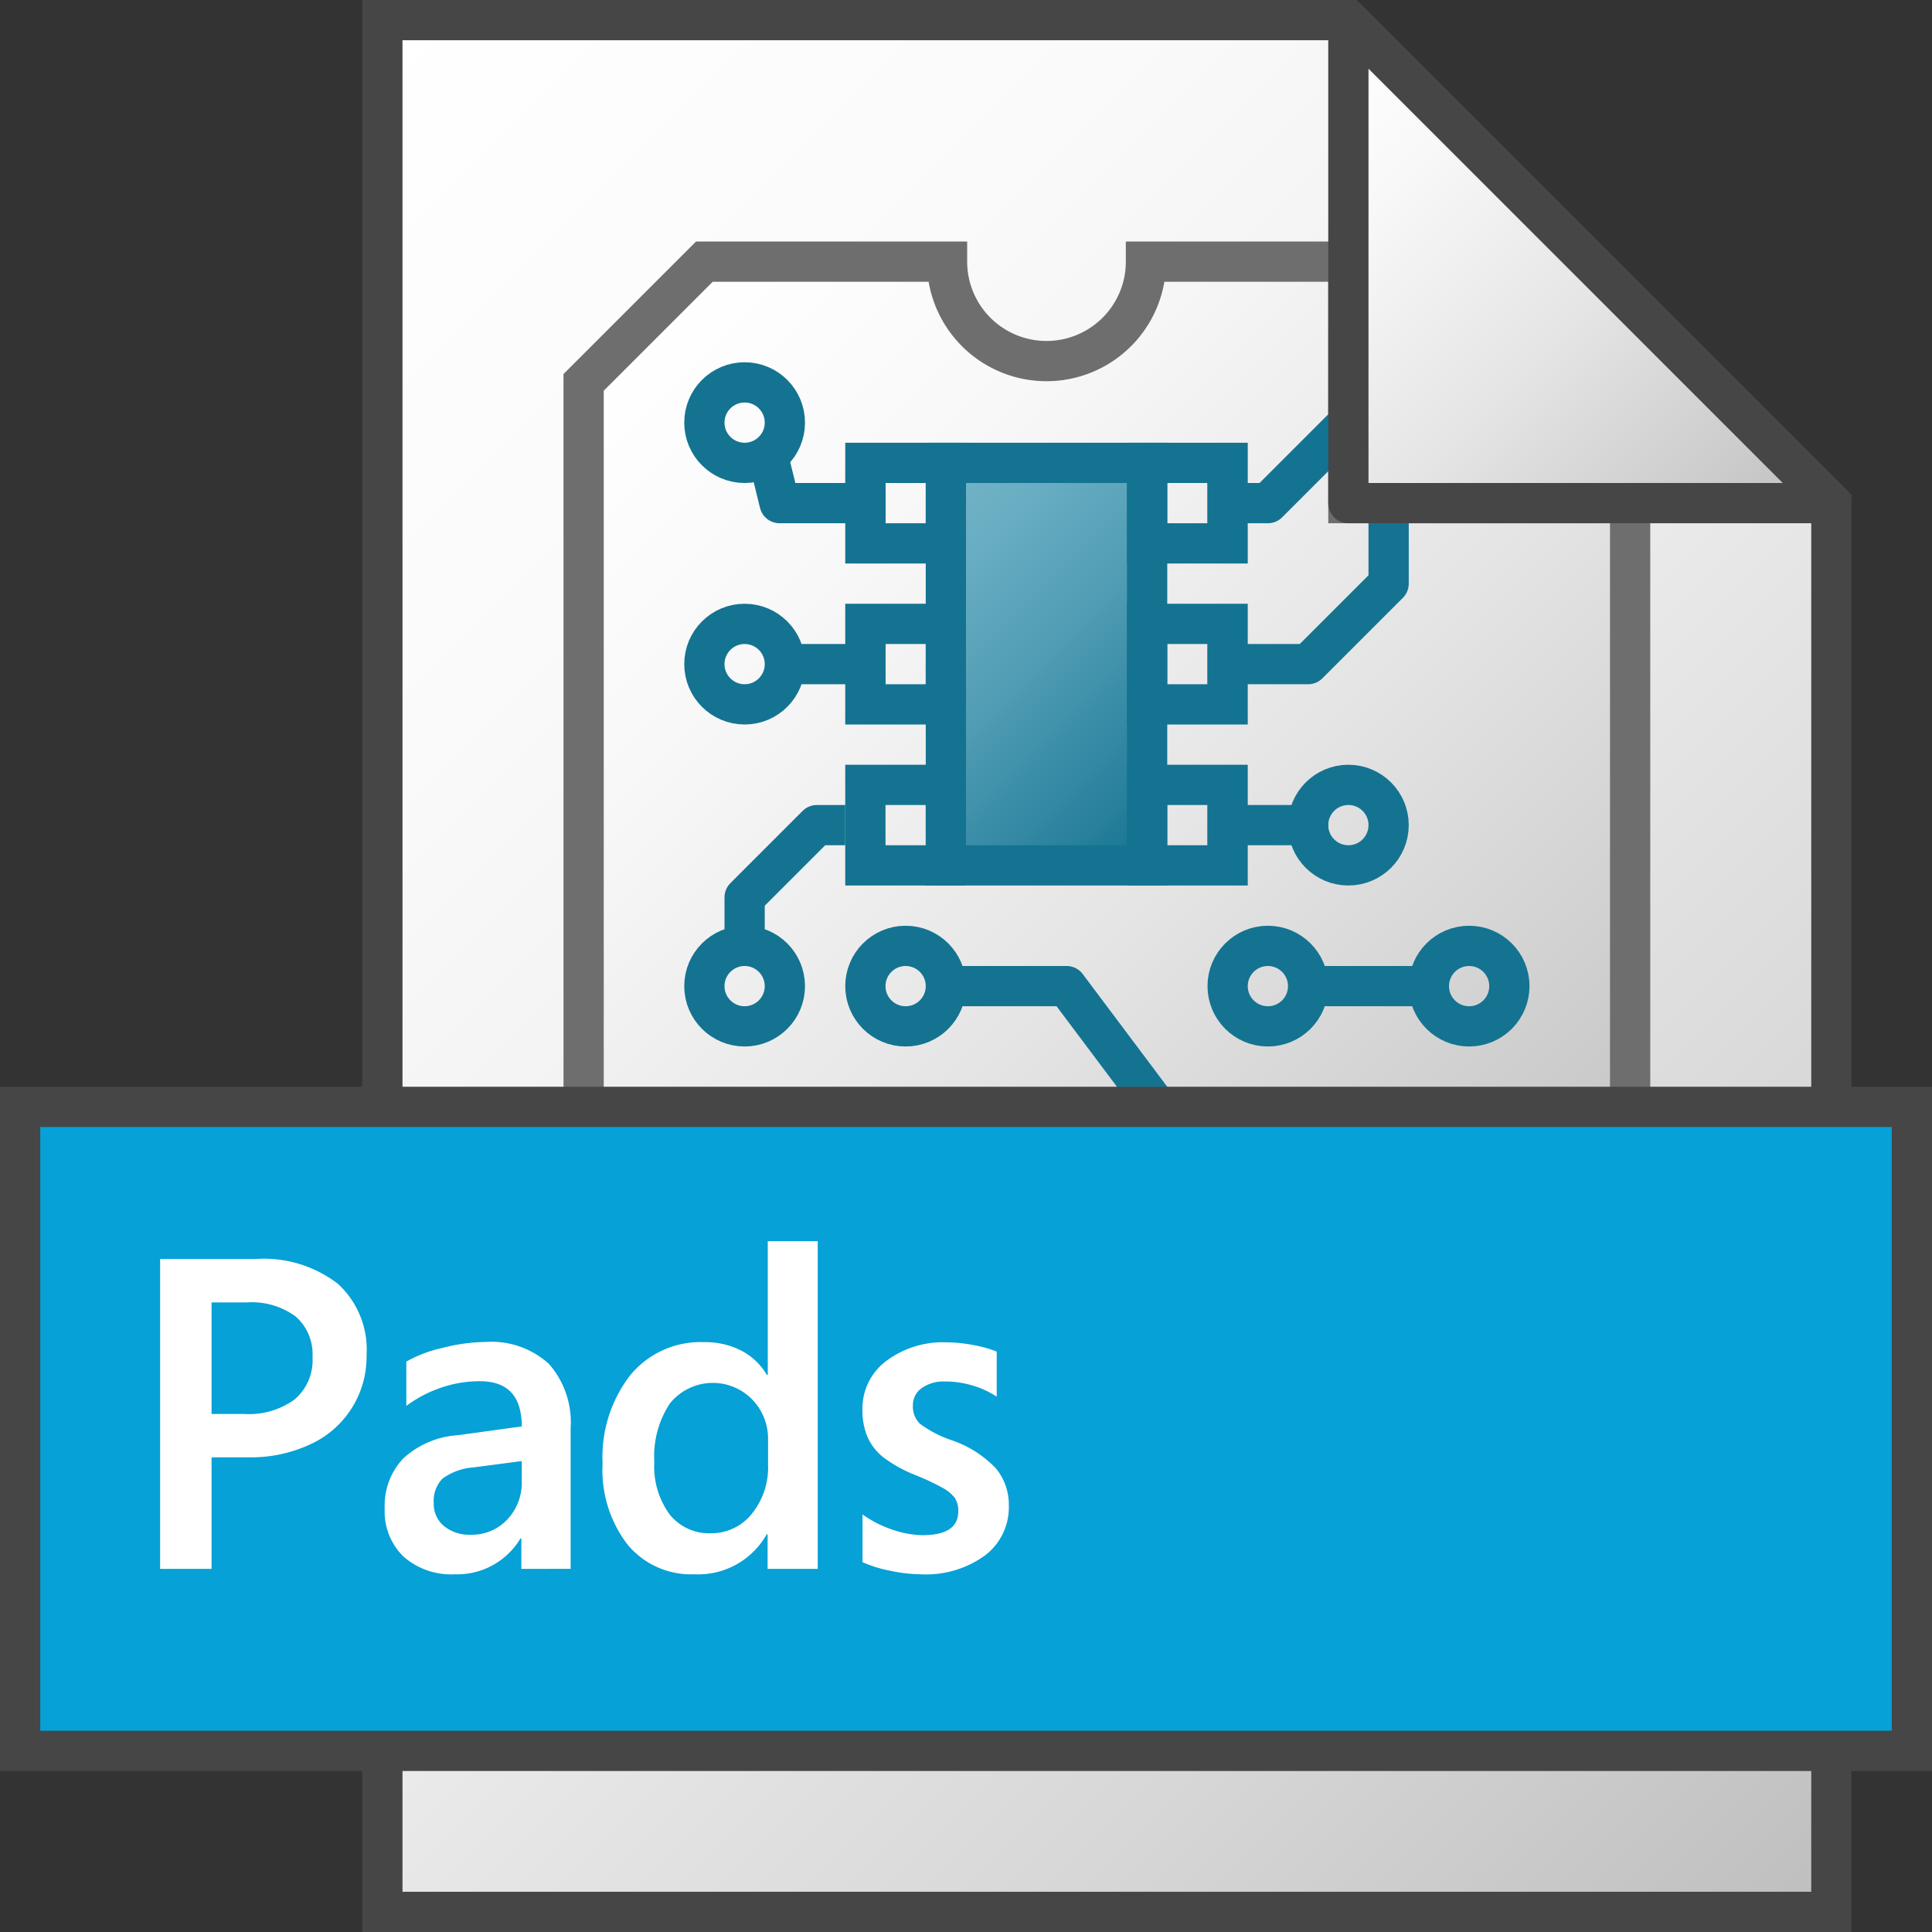 <svg id="Layer_1" data-name="Layer 1" xmlns="http://www.w3.org/2000/svg" xmlns:xlink="http://www.w3.org/1999/xlink" viewBox="0 0 48 48">
    <rect x="0" y="0" width="48" height="48" fill="#333333" stroke="none"/>
    <linearGradient id="linear-gradient" x1="3.75" y1="-548.25" x2="45.25" y2="-589.75" gradientTransform="matrix(1, 0, 0, -1, 0, -542)" gradientUnits="userSpaceOnUse">
      <stop offset="0" stop-color="#fff"/>
      <stop offset="0.232" stop-color="#fafafa"/>
      <stop offset="0.496" stop-color="#ededed"/>
      <stop offset="0.775" stop-color="#d6d6d6"/>
      <stop offset="1" stop-color="#bebebe"/>
    </linearGradient>
    <linearGradient id="linear-gradient-2" x1="15.75" y1="8.25" x2="37.75" y2="30.25" gradientUnits="userSpaceOnUse">
      <stop offset="0" stop-color="#fff"/>
      <stop offset="0.248" stop-color="#f8f8f8"/>
      <stop offset="0.606" stop-color="#e5e5e5"/>
      <stop offset="1" stop-color="#c8c8c8"/>
    </linearGradient>
    <linearGradient id="Dark_Blue_Grad" data-name="Dark Blue Grad" x1="22.25" y1="12.75" x2="29.75" y2="20.25" gradientUnits="userSpaceOnUse">
      <stop offset="0" stop-color="#73b4c8"/>
      <stop offset="0.175" stop-color="#6aaec3"/>
      <stop offset="0.457" stop-color="#529eb5"/>
      <stop offset="0.809" stop-color="#2c839f"/>
      <stop offset="1" stop-color="#147391"/>
    </linearGradient>
    <linearGradient id="paper_gradient" data-name="paper gradient" x1="30.5" y1="-545.5" x2="42.5" y2="-557.5" gradientTransform="matrix(1, 0, 0, -1, 0, -542)" gradientUnits="userSpaceOnUse">
      <stop offset="0" stop-color="#fff"/>
      <stop offset="0.221" stop-color="#f8f8f8"/>
      <stop offset="0.541" stop-color="#e5e5e5"/>
      <stop offset="0.92" stop-color="#c6c6c6"/>
      <stop offset="1" stop-color="#bebebe"/>
    </linearGradient>
  <polygon points="33.5 0.5 9.5 0.5 9.5 47.5 45.5 47.5 45.5 12.5 33.5 0.5" stroke="#464646" stroke-miterlimit="10" fill="url(#linear-gradient)"/>
  <path d="M40.5,27.5v-15h-7v-6H28.471a2.471,2.471,0,0,1-4.942,0H17.5l-3,3v18" stroke="#6e6e6e" stroke-miterlimit="10" fill="url(#linear-gradient-2)"/>
  <rect x="23.5" y="11.5" width="5" height="10" stroke="#147391" stroke-miterlimit="10" fill="url(#Dark_Blue_Grad)"/>
  <polyline points="22 12.5 19.368 12.5 19 11" fill="none" stroke="#147391" stroke-linejoin="round"/>
  <polyline points="21 20.5 20.295 20.5 18.5 22.295 18.5 23.5" fill="none" stroke="#147391" stroke-linejoin="round"/>
  <line x1="22" y1="16.5" x2="19.5" y2="16.5" fill="none" stroke="#147391" stroke-linejoin="round"/>
  <rect x="21.5" y="11.5" width="2" height="2" fill="none" stroke="#147391" stroke-miterlimit="10"/>
  <rect x="21.5" y="15.5" width="2" height="2" fill="none" stroke="#147391" stroke-miterlimit="10"/>
  <rect x="21.5" y="19.5" width="2" height="2" fill="none" stroke="#147391" stroke-miterlimit="10"/>
  <polyline points="30 16.5 32.5 16.5 34.5 14.5 34.5 12.5" fill="none" stroke="#147391" stroke-linejoin="round"/>
  <polyline points="30 12.5 31.5 12.5 33.5 10.5" fill="none" stroke="#147391" stroke-linejoin="round"/>
  <circle cx="18.5" cy="10.5" r="1" fill="none" stroke="#147391" stroke-miterlimit="10"/>
  <circle cx="18.5" cy="16.5" r="1" fill="none" stroke="#147391" stroke-miterlimit="10"/>
  <circle cx="18.5" cy="24.5" r="1" fill="none" stroke="#147391" stroke-miterlimit="10"/>
  <circle cx="22.5" cy="24.5" r="1" fill="none" stroke="#147391" stroke-miterlimit="10"/>
  <circle cx="31.5" cy="24.5" r="1" fill="none" stroke="#147391" stroke-miterlimit="10"/>
  <circle cx="36.5" cy="24.5" r="1" fill="none" stroke="#147391" stroke-miterlimit="10"/>
  <circle cx="33.5" cy="20.5" r="1" fill="none" stroke="#147391" stroke-miterlimit="10"/>
  <line x1="30" y1="20.5" x2="33" y2="20.5" fill="none" stroke="#147391" stroke-linejoin="round"/>
  <polyline points="28.75 27.5 26.5 24.5 23.5 24.5" fill="none" stroke="#147391" stroke-linejoin="round"/>
  <line x1="32.5" y1="24.5" x2="35.5" y2="24.5" fill="none" stroke="#147391" stroke-linejoin="round"/>
  <rect x="28.5" y="11.5" width="2" height="2" fill="none" stroke="#147391" stroke-miterlimit="10"/>
  <rect x="28.5" y="15.5" width="2" height="2" fill="none" stroke="#147391" stroke-miterlimit="10"/>
  <rect x="28.5" y="19.5" width="2" height="2" fill="none" stroke="#147391" stroke-miterlimit="10"/>
  <polygon points="33.5 0.5 33.5 12.5 45.5 12.5 33.5 0.5" stroke="#464646" stroke-linejoin="round" fill="url(#paper_gradient)"/>
  <rect x="0.5" y="27.5" width="47" height="16" fill="#05a1d7" stroke="#464646" stroke-miterlimit="10"/>
    <path d="M9.107,33.667a2.389,2.389,0,0,1-1.4,2.218,3.5,3.5,0,0,1-1.536.322H5.256v2.772H3.978v-7.7H6.357A3.016,3.016,0,0,1,8.4,31.9,2.217,2.217,0,0,1,9.107,33.667Zm-1.343.043a1.239,1.239,0,0,0-.416-1,1.834,1.834,0,0,0-1.211-.352H5.256v2.772h.822a1.924,1.924,0,0,0,1.24-.36A1.278,1.278,0,0,0,7.764,33.71Z" fill="#fff"/>
    <path d="M12.953,38.979v-.757h-.022a1.831,1.831,0,0,1-1.627.891,1.793,1.793,0,0,1-1.279-.44,1.564,1.564,0,0,1-.467-1.193,1.7,1.7,0,0,1,.457-1.241,2.2,2.2,0,0,1,1.342-.58l1.606-.22q0-1.123-1.042-1.123a2.946,2.946,0,0,0-.98.167,3.112,3.112,0,0,0-.846.446v-1.1a3.16,3.16,0,0,1,.889-.338,4.4,4.4,0,0,1,1.066-.15,2.123,2.123,0,0,1,1.593.55,2.205,2.205,0,0,1,.534,1.6v3.486Zm-2.176-1.627a.7.7,0,0,0,.258.566.993.993,0,0,0,.655.212,1.205,1.205,0,0,0,.914-.379,1.329,1.329,0,0,0,.359-.953V36.3l-1.187.156a1.493,1.493,0,0,0-.781.279A.789.789,0,0,0,10.777,37.352Z" fill="#fff"/>
    <path d="M19.071,38.979v-.86h-.022a1.957,1.957,0,0,1-1.8.994,2.05,2.05,0,0,1-1.66-.741,3.04,3.04,0,0,1-.618-2.009,3.328,3.328,0,0,1,.685-2.194,2.262,2.262,0,0,1,1.834-.824,1.969,1.969,0,0,1,.924.209,1.568,1.568,0,0,1,.639.607h.022V30.836h1.241v8.143Zm.011-3.212a1.4,1.4,0,0,0-.39-.994,1.369,1.369,0,0,0-2.052.1,2.388,2.388,0,0,0-.384,1.45,2.02,2.02,0,0,0,.379,1.3,1.251,1.251,0,0,0,1.029.47,1.279,1.279,0,0,0,1.009-.476,1.831,1.831,0,0,0,.409-1.237Z" fill="#fff"/>
    <path d="M25.064,37.405a1.5,1.5,0,0,1-.59,1.238,2.5,2.5,0,0,1-1.6.47,3.754,3.754,0,0,1-.745-.086,3.22,3.22,0,0,1-.7-.215V37.625a2.763,2.763,0,0,0,.752.382,2.4,2.4,0,0,0,.736.134q.891,0,.891-.591a.576.576,0,0,0-.088-.336.948.948,0,0,0-.307-.252,6.018,6.018,0,0,0-.673-.315,3.393,3.393,0,0,1-.8-.445,1.346,1.346,0,0,1-.387-.5,1.685,1.685,0,0,1-.126-.676,1.473,1.473,0,0,1,.586-1.209,2.349,2.349,0,0,1,1.514-.467,3.645,3.645,0,0,1,.647.066,2.9,2.9,0,0,1,.589.164V34.7a2.194,2.194,0,0,0-.6-.277,2.355,2.355,0,0,0-.682-.1.931.931,0,0,0-.585.167.515.515,0,0,0-.215.424.6.6,0,0,0,.169.454,2.833,2.833,0,0,0,.8.416,2.733,2.733,0,0,1,1.09.694A1.412,1.412,0,0,1,25.064,37.405Z" fill="#fff"/>
</svg>
